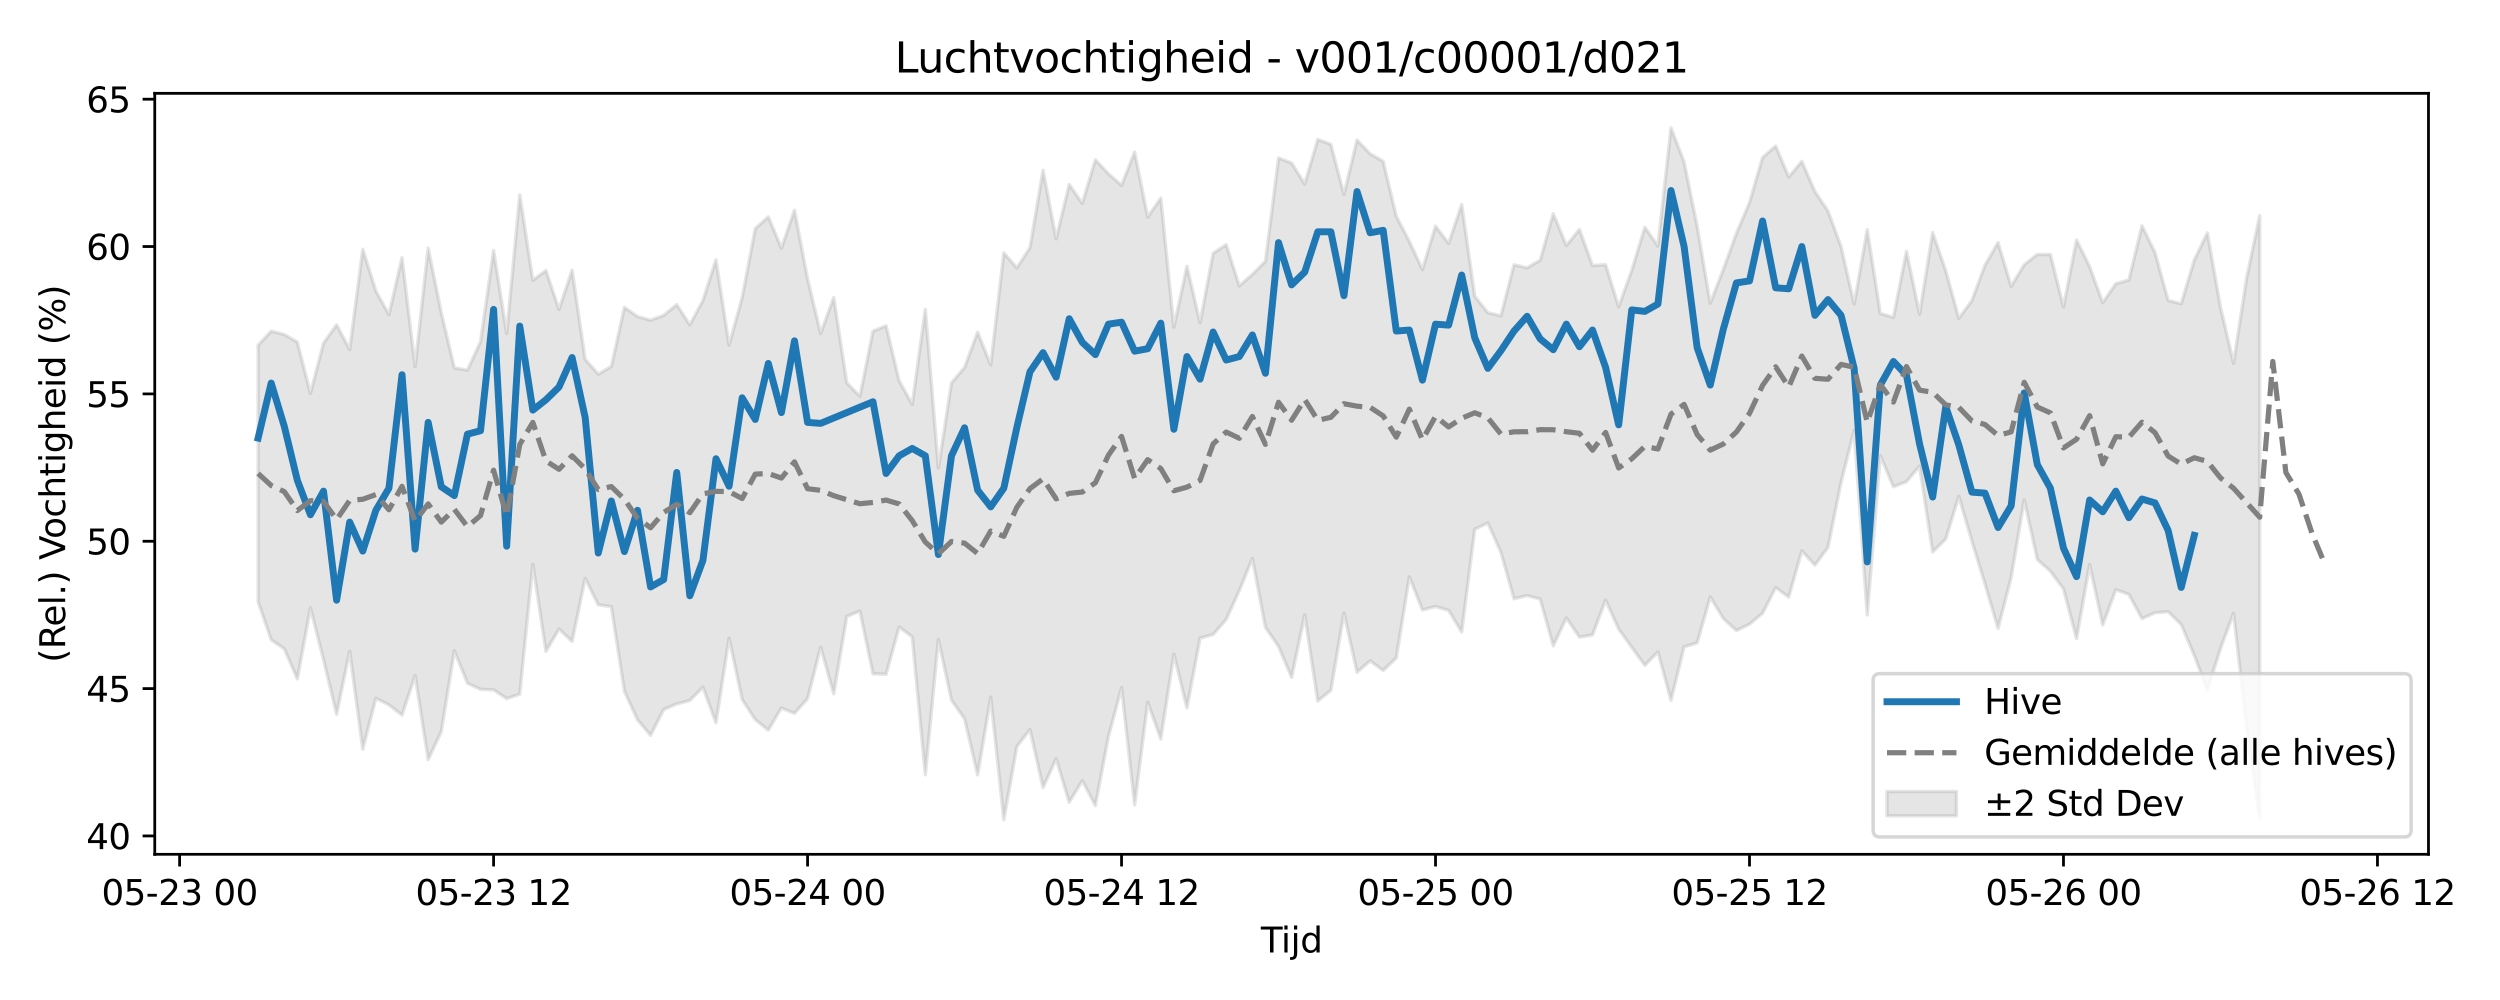 <?xml version="1.0" encoding="utf-8" standalone="no"?>
<!DOCTYPE svg PUBLIC "-//W3C//DTD SVG 1.1//EN"
  "http://www.w3.org/Graphics/SVG/1.1/DTD/svg11.dtd">
<svg xmlns:xlink="http://www.w3.org/1999/xlink" width="720pt" height="288pt" viewBox="0 0 720 288" xmlns="http://www.w3.org/2000/svg" version="1.1">
 <defs>
  <style type="text/css">*{stroke-linejoin: round; stroke-linecap: butt}</style>
 </defs>
 <g id="figure_1">
  <g id="patch_1">
   <path d="M 0 288 
L 720 288 
L 720 0 
L 0 0 
z
" style="fill: #ffffff"/>
  </g>
  <g id="axes_1">
   <g id="patch_2">
    <path d="M 44.57 246.04 
L 699.401 246.04 
L 699.401 26.88 
L 44.57 26.88 
z
" style="fill: #ffffff"/>
   </g>
   <g id="FillBetweenPolyCollection_1">
    <defs>
     <path id="m9703abca6b" d="M 74.335 -188.578 
L 74.335 -114.703 
L 78.103 -103.73 
L 81.871 -101.14 
L 85.638 -92.464 
L 89.406 -112.927 
L 93.174 -98.025 
L 96.941 -82.291 
L 100.709 -100.429 
L 104.477 -72.219 
L 108.245 -86.903 
L 112.012 -84.991 
L 115.78 -82.07 
L 119.548 -93.415 
L 123.316 -69.213 
L 127.083 -77.278 
L 130.851 -100.57 
L 134.619 -91.237 
L 138.386 -89.47 
L 142.154 -89.314 
L 145.922 -86.814 
L 149.69 -88.066 
L 153.457 -125.44 
L 157.225 -100.403 
L 160.993 -106.834 
L 164.761 -103.264 
L 168.528 -121.427 
L 172.296 -113.795 
L 176.064 -113.287 
L 179.831 -88.907 
L 183.599 -80.703 
L 187.367 -76.231 
L 191.135 -83.641 
L 194.902 -85.281 
L 198.67 -86.257 
L 202.438 -90.086 
L 206.206 -79.835 
L 209.973 -104.208 
L 213.741 -86.546 
L 217.509 -80.741 
L 221.276 -77.731 
L 225.044 -84.107 
L 228.812 -82.545 
L 232.58 -86.788 
L 236.347 -101.611 
L 240.115 -88.185 
L 243.883 -110.481 
L 247.651 -112.004 
L 251.418 -93.949 
L 255.186 -93.809 
L 258.954 -107.414 
L 262.722 -104.579 
L 266.489 -64.851 
L 270.257 -103.825 
L 274.025 -86.379 
L 277.792 -80.986 
L 281.56 -64.831 
L 285.328 -87.22 
L 289.096 -51.922 
L 292.863 -72.998 
L 296.631 -77.878 
L 300.399 -61.204 
L 304.167 -69.454 
L 307.934 -56.934 
L 311.702 -63.16 
L 315.47 -55.984 
L 319.237 -75.886 
L 323.005 -89.978 
L 326.773 -56.175 
L 330.541 -85.786 
L 334.308 -75.157 
L 338.076 -99.576 
L 341.844 -84.104 
L 345.612 -104.22 
L 349.379 -105.258 
L 353.147 -109.614 
L 356.915 -117.9 
L 360.682 -127.119 
L 364.45 -107.311 
L 368.218 -101.795 
L 371.986 -92.896 
L 375.753 -110.895 
L 379.521 -86.104 
L 383.289 -89.186 
L 387.057 -111.455 
L 390.824 -94.382 
L 394.592 -97.67 
L 398.36 -94.893 
L 402.127 -98.498 
L 405.895 -121.868 
L 409.663 -112.331 
L 413.431 -113.316 
L 417.198 -112.212 
L 420.966 -105.981 
L 424.734 -135.575 
L 428.502 -137.371 
L 432.269 -128.908 
L 436.037 -115.548 
L 439.805 -116.463 
L 443.572 -115.471 
L 447.34 -102.004 
L 451.108 -110.032 
L 454.876 -104.51 
L 458.643 -105.145 
L 462.411 -115.124 
L 466.179 -106.835 
L 469.947 -101.571 
L 473.714 -96.378 
L 477.482 -100.254 
L 481.25 -86.309 
L 485.018 -101.709 
L 488.785 -102.846 
L 492.553 -116.076 
L 496.321 -109.854 
L 500.088 -106.393 
L 503.856 -108.238 
L 507.624 -111.375 
L 511.392 -118.78 
L 515.159 -116.042 
L 518.927 -129.363 
L 522.695 -125.244 
L 526.463 -130.34 
L 530.23 -149.087 
L 533.998 -164.071 
L 537.766 -110.902 
L 541.533 -156.772 
L 545.301 -147.803 
L 549.069 -149.275 
L 552.837 -153.757 
L 556.604 -129.032 
L 560.372 -132.764 
L 564.14 -145.065 
L 567.908 -132.131 
L 571.675 -119.852 
L 575.443 -107.035 
L 579.211 -121.713 
L 582.978 -144.029 
L 586.746 -126.855 
L 590.514 -123.486 
L 594.282 -118.386 
L 598.049 -104.1 
L 601.817 -125.383 
L 605.585 -107.997 
L 609.353 -118.153 
L 613.12 -116.811 
L 616.888 -109.828 
L 620.656 -111.526 
L 624.423 -111.836 
L 628.191 -108.142 
L 631.959 -99.203 
L 635.727 -89.289 
L 639.494 -101.155 
L 643.262 -111.387 
L 647.03 -78.336 
L 650.798 -52.228 
L 650.798 -225.874 
L 650.798 -225.874 
L 647.03 -207.97 
L 643.262 -183.406 
L 639.494 -199.581 
L 635.727 -220.924 
L 631.959 -213.132 
L 628.191 -200.515 
L 624.423 -201.489 
L 620.656 -215.237 
L 616.888 -222.971 
L 613.12 -207.359 
L 609.353 -206.291 
L 605.585 -200.83 
L 601.817 -211.188 
L 598.049 -218.891 
L 594.282 -199.608 
L 590.514 -214.689 
L 586.746 -214.714 
L 582.978 -211.78 
L 579.211 -205.522 
L 575.443 -218.125 
L 571.675 -211.626 
L 567.908 -201.423 
L 564.14 -196.316 
L 560.372 -210.031 
L 556.604 -221.025 
L 552.837 -197.526 
L 549.069 -215.589 
L 545.301 -196.596 
L 541.533 -197.717 
L 537.766 -221.85 
L 533.998 -200.415 
L 530.23 -217.002 
L 526.463 -227.214 
L 522.695 -232.829 
L 518.927 -241.536 
L 515.159 -237.033 
L 511.392 -245.942 
L 507.624 -242.643 
L 503.856 -229.654 
L 500.088 -220.795 
L 496.321 -210.403 
L 492.553 -200.644 
L 488.785 -222.833 
L 485.018 -241.369 
L 481.25 -251.158 
L 477.482 -217.126 
L 473.714 -222.521 
L 469.947 -210.15 
L 466.179 -199.606 
L 462.411 -211.781 
L 458.643 -211.528 
L 454.876 -221.923 
L 451.108 -217.298 
L 447.34 -226.457 
L 443.572 -213.038 
L 439.805 -210.866 
L 436.037 -211.735 
L 432.269 -197.054 
L 428.502 -197.937 
L 424.734 -202.675 
L 420.966 -229.1 
L 417.198 -217.89 
L 413.431 -222.878 
L 409.663 -210.377 
L 405.895 -218.475 
L 402.127 -225.719 
L 398.36 -241.537 
L 394.592 -243.71 
L 390.824 -247.66 
L 387.057 -232 
L 383.289 -246.442 
L 379.521 -247.827 
L 375.753 -235.013 
L 371.986 -241.053 
L 368.218 -242.51 
L 364.45 -212.756 
L 360.682 -208.981 
L 356.915 -205.657 
L 353.147 -217.527 
L 349.379 -215.046 
L 345.612 -195.053 
L 341.844 -211.302 
L 338.076 -193.756 
L 334.308 -230.953 
L 330.541 -225.464 
L 326.773 -244.221 
L 323.005 -234.617 
L 319.237 -237.958 
L 315.47 -241.969 
L 311.702 -229.418 
L 307.934 -234.889 
L 304.167 -219.21 
L 300.399 -238.965 
L 296.631 -216.69 
L 292.863 -210.857 
L 289.096 -215.146 
L 285.328 -182.889 
L 281.56 -192.335 
L 277.792 -182.169 
L 274.025 -177.718 
L 270.257 -153.2 
L 266.489 -198.916 
L 262.722 -171.542 
L 258.954 -178.326 
L 255.186 -194.148 
L 251.418 -192.64 
L 247.651 -173.85 
L 243.883 -177.749 
L 240.115 -202.309 
L 236.347 -191.956 
L 232.58 -207.723 
L 228.812 -227.433 
L 225.044 -216.534 
L 221.276 -225.55 
L 217.509 -222.163 
L 213.741 -202.306 
L 209.973 -188.606 
L 206.206 -213.167 
L 202.438 -201.454 
L 198.67 -194.438 
L 194.902 -200.271 
L 191.135 -197.172 
L 187.367 -195.788 
L 183.599 -196.833 
L 179.831 -199.474 
L 176.064 -182.45 
L 172.296 -180.245 
L 168.528 -184.495 
L 164.761 -210.203 
L 160.993 -198.852 
L 157.225 -210.092 
L 153.457 -207.265 
L 149.69 -231.907 
L 145.922 -191.948 
L 142.154 -215.854 
L 138.386 -189.575 
L 134.619 -181.395 
L 130.851 -182.058 
L 127.083 -197.995 
L 123.316 -216.528 
L 119.548 -182.424 
L 115.78 -213.808 
L 112.012 -197.402 
L 108.245 -204.213 
L 104.477 -216.209 
L 100.709 -187.339 
L 96.941 -194.443 
L 93.174 -189.177 
L 89.406 -174.7 
L 85.638 -189.457 
L 81.871 -191.673 
L 78.103 -192.62 
L 74.335 -188.578 
z
" style="stroke: #808080; stroke-opacity: 0.2"/>
    </defs>
    <g clip-path="url(#p42274b6d17)">
     <use xlink:href="#m9703abca6b" x="0" y="288" style="fill: #808080; fill-opacity: 0.2; stroke: #808080; stroke-opacity: 0.2"/>
    </g>
   </g>
   <g id="matplotlib.axis_1">
    <g id="xtick_1">
     <g id="line2d_1">
      <defs>
       <path id="md7103f2927" d="M 0 0 
L 0 3.5 
" style="stroke: #000000; stroke-width: 0.8"/>
      </defs>
      <g>
       <use xlink:href="#md7103f2927" x="51.729" y="246.04" style="stroke: #000000; stroke-width: 0.8"/>
      </g>
     </g>
     <g id="text_1">
      <!-- 05-23 00 -->
      <g transform="translate(29.248 260.638) scale(0.1 -0.1)">
       <defs>
        <path id="DejaVuSans-30" d="M 2034 4250 
Q 1547 4250 1301 3770 
Q 1056 3291 1056 2328 
Q 1056 1369 1301 889 
Q 1547 409 2034 409 
Q 2525 409 2770 889 
Q 3016 1369 3016 2328 
Q 3016 3291 2770 3770 
Q 2525 4250 2034 4250 
z
M 2034 4750 
Q 2819 4750 3233 4129 
Q 3647 3509 3647 2328 
Q 3647 1150 3233 529 
Q 2819 -91 2034 -91 
Q 1250 -91 836 529 
Q 422 1150 422 2328 
Q 422 3509 836 4129 
Q 1250 4750 2034 4750 
z
" transform="scale(0.016)"/>
        <path id="DejaVuSans-35" d="M 691 4666 
L 3169 4666 
L 3169 4134 
L 1269 4134 
L 1269 2991 
Q 1406 3038 1543 3061 
Q 1681 3084 1819 3084 
Q 2600 3084 3056 2656 
Q 3513 2228 3513 1497 
Q 3513 744 3044 326 
Q 2575 -91 1722 -91 
Q 1428 -91 1123 -41 
Q 819 9 494 109 
L 494 744 
Q 775 591 1075 516 
Q 1375 441 1709 441 
Q 2250 441 2565 725 
Q 2881 1009 2881 1497 
Q 2881 1984 2565 2268 
Q 2250 2553 1709 2553 
Q 1456 2553 1204 2497 
Q 953 2441 691 2322 
L 691 4666 
z
" transform="scale(0.016)"/>
        <path id="DejaVuSans-2d" d="M 313 2009 
L 1997 2009 
L 1997 1497 
L 313 1497 
L 313 2009 
z
" transform="scale(0.016)"/>
        <path id="DejaVuSans-32" d="M 1228 531 
L 3431 531 
L 3431 0 
L 469 0 
L 469 531 
Q 828 903 1448 1529 
Q 2069 2156 2228 2338 
Q 2531 2678 2651 2914 
Q 2772 3150 2772 3378 
Q 2772 3750 2511 3984 
Q 2250 4219 1831 4219 
Q 1534 4219 1204 4116 
Q 875 4013 500 3803 
L 500 4441 
Q 881 4594 1212 4672 
Q 1544 4750 1819 4750 
Q 2544 4750 2975 4387 
Q 3406 4025 3406 3419 
Q 3406 3131 3298 2873 
Q 3191 2616 2906 2266 
Q 2828 2175 2409 1742 
Q 1991 1309 1228 531 
z
" transform="scale(0.016)"/>
        <path id="DejaVuSans-33" d="M 2597 2516 
Q 3050 2419 3304 2112 
Q 3559 1806 3559 1356 
Q 3559 666 3084 287 
Q 2609 -91 1734 -91 
Q 1441 -91 1130 -33 
Q 819 25 488 141 
L 488 750 
Q 750 597 1062 519 
Q 1375 441 1716 441 
Q 2309 441 2620 675 
Q 2931 909 2931 1356 
Q 2931 1769 2642 2001 
Q 2353 2234 1838 2234 
L 1294 2234 
L 1294 2753 
L 1863 2753 
Q 2328 2753 2575 2939 
Q 2822 3125 2822 3475 
Q 2822 3834 2567 4026 
Q 2313 4219 1838 4219 
Q 1578 4219 1281 4162 
Q 984 4106 628 3988 
L 628 4550 
Q 988 4650 1302 4700 
Q 1616 4750 1894 4750 
Q 2613 4750 3031 4423 
Q 3450 4097 3450 3541 
Q 3450 3153 3228 2886 
Q 3006 2619 2597 2516 
z
" transform="scale(0.016)"/>
        <path id="DejaVuSans-20" transform="scale(0.016)"/>
       </defs>
       <use xlink:href="#DejaVuSans-30"/>
       <use xlink:href="#DejaVuSans-35" transform="translate(63.623 0)"/>
       <use xlink:href="#DejaVuSans-2d" transform="translate(127.246 0)"/>
       <use xlink:href="#DejaVuSans-32" transform="translate(163.33 0)"/>
       <use xlink:href="#DejaVuSans-33" transform="translate(226.953 0)"/>
       <use xlink:href="#DejaVuSans-20" transform="translate(290.576 0)"/>
       <use xlink:href="#DejaVuSans-30" transform="translate(322.363 0)"/>
       <use xlink:href="#DejaVuSans-30" transform="translate(385.986 0)"/>
      </g>
     </g>
    </g>
    <g id="xtick_2">
     <g id="line2d_2">
      <g>
       <use xlink:href="#md7103f2927" x="142.154" y="246.04" style="stroke: #000000; stroke-width: 0.8"/>
      </g>
     </g>
     <g id="text_2">
      <!-- 05-23 12 -->
      <g transform="translate(119.674 260.638) scale(0.1 -0.1)">
       <defs>
        <path id="DejaVuSans-31" d="M 794 531 
L 1825 531 
L 1825 4091 
L 703 3866 
L 703 4441 
L 1819 4666 
L 2450 4666 
L 2450 531 
L 3481 531 
L 3481 0 
L 794 0 
L 794 531 
z
" transform="scale(0.016)"/>
       </defs>
       <use xlink:href="#DejaVuSans-30"/>
       <use xlink:href="#DejaVuSans-35" transform="translate(63.623 0)"/>
       <use xlink:href="#DejaVuSans-2d" transform="translate(127.246 0)"/>
       <use xlink:href="#DejaVuSans-32" transform="translate(163.33 0)"/>
       <use xlink:href="#DejaVuSans-33" transform="translate(226.953 0)"/>
       <use xlink:href="#DejaVuSans-20" transform="translate(290.576 0)"/>
       <use xlink:href="#DejaVuSans-31" transform="translate(322.363 0)"/>
       <use xlink:href="#DejaVuSans-32" transform="translate(385.986 0)"/>
      </g>
     </g>
    </g>
    <g id="xtick_3">
     <g id="line2d_3">
      <g>
       <use xlink:href="#md7103f2927" x="232.58" y="246.04" style="stroke: #000000; stroke-width: 0.8"/>
      </g>
     </g>
     <g id="text_3">
      <!-- 05-24 00 -->
      <g transform="translate(210.099 260.638) scale(0.1 -0.1)">
       <defs>
        <path id="DejaVuSans-34" d="M 2419 4116 
L 825 1625 
L 2419 1625 
L 2419 4116 
z
M 2253 4666 
L 3047 4666 
L 3047 1625 
L 3713 1625 
L 3713 1100 
L 3047 1100 
L 3047 0 
L 2419 0 
L 2419 1100 
L 313 1100 
L 313 1709 
L 2253 4666 
z
" transform="scale(0.016)"/>
       </defs>
       <use xlink:href="#DejaVuSans-30"/>
       <use xlink:href="#DejaVuSans-35" transform="translate(63.623 0)"/>
       <use xlink:href="#DejaVuSans-2d" transform="translate(127.246 0)"/>
       <use xlink:href="#DejaVuSans-32" transform="translate(163.33 0)"/>
       <use xlink:href="#DejaVuSans-34" transform="translate(226.953 0)"/>
       <use xlink:href="#DejaVuSans-20" transform="translate(290.576 0)"/>
       <use xlink:href="#DejaVuSans-30" transform="translate(322.363 0)"/>
       <use xlink:href="#DejaVuSans-30" transform="translate(385.986 0)"/>
      </g>
     </g>
    </g>
    <g id="xtick_4">
     <g id="line2d_4">
      <g>
       <use xlink:href="#md7103f2927" x="323.005" y="246.04" style="stroke: #000000; stroke-width: 0.8"/>
      </g>
     </g>
     <g id="text_4">
      <!-- 05-24 12 -->
      <g transform="translate(300.525 260.638) scale(0.1 -0.1)">
       <use xlink:href="#DejaVuSans-30"/>
       <use xlink:href="#DejaVuSans-35" transform="translate(63.623 0)"/>
       <use xlink:href="#DejaVuSans-2d" transform="translate(127.246 0)"/>
       <use xlink:href="#DejaVuSans-32" transform="translate(163.33 0)"/>
       <use xlink:href="#DejaVuSans-34" transform="translate(226.953 0)"/>
       <use xlink:href="#DejaVuSans-20" transform="translate(290.576 0)"/>
       <use xlink:href="#DejaVuSans-31" transform="translate(322.363 0)"/>
       <use xlink:href="#DejaVuSans-32" transform="translate(385.986 0)"/>
      </g>
     </g>
    </g>
    <g id="xtick_5">
     <g id="line2d_5">
      <g>
       <use xlink:href="#md7103f2927" x="413.431" y="246.04" style="stroke: #000000; stroke-width: 0.8"/>
      </g>
     </g>
     <g id="text_5">
      <!-- 05-25 00 -->
      <g transform="translate(390.95 260.638) scale(0.1 -0.1)">
       <use xlink:href="#DejaVuSans-30"/>
       <use xlink:href="#DejaVuSans-35" transform="translate(63.623 0)"/>
       <use xlink:href="#DejaVuSans-2d" transform="translate(127.246 0)"/>
       <use xlink:href="#DejaVuSans-32" transform="translate(163.33 0)"/>
       <use xlink:href="#DejaVuSans-35" transform="translate(226.953 0)"/>
       <use xlink:href="#DejaVuSans-20" transform="translate(290.576 0)"/>
       <use xlink:href="#DejaVuSans-30" transform="translate(322.363 0)"/>
       <use xlink:href="#DejaVuSans-30" transform="translate(385.986 0)"/>
      </g>
     </g>
    </g>
    <g id="xtick_6">
     <g id="line2d_6">
      <g>
       <use xlink:href="#md7103f2927" x="503.856" y="246.04" style="stroke: #000000; stroke-width: 0.8"/>
      </g>
     </g>
     <g id="text_6">
      <!-- 05-25 12 -->
      <g transform="translate(481.376 260.638) scale(0.1 -0.1)">
       <use xlink:href="#DejaVuSans-30"/>
       <use xlink:href="#DejaVuSans-35" transform="translate(63.623 0)"/>
       <use xlink:href="#DejaVuSans-2d" transform="translate(127.246 0)"/>
       <use xlink:href="#DejaVuSans-32" transform="translate(163.33 0)"/>
       <use xlink:href="#DejaVuSans-35" transform="translate(226.953 0)"/>
       <use xlink:href="#DejaVuSans-20" transform="translate(290.576 0)"/>
       <use xlink:href="#DejaVuSans-31" transform="translate(322.363 0)"/>
       <use xlink:href="#DejaVuSans-32" transform="translate(385.986 0)"/>
      </g>
     </g>
    </g>
    <g id="xtick_7">
     <g id="line2d_7">
      <g>
       <use xlink:href="#md7103f2927" x="594.282" y="246.04" style="stroke: #000000; stroke-width: 0.8"/>
      </g>
     </g>
     <g id="text_7">
      <!-- 05-26 00 -->
      <g transform="translate(571.801 260.638) scale(0.1 -0.1)">
       <defs>
        <path id="DejaVuSans-36" d="M 2113 2584 
Q 1688 2584 1439 2293 
Q 1191 2003 1191 1497 
Q 1191 994 1439 701 
Q 1688 409 2113 409 
Q 2538 409 2786 701 
Q 3034 994 3034 1497 
Q 3034 2003 2786 2293 
Q 2538 2584 2113 2584 
z
M 3366 4563 
L 3366 3988 
Q 3128 4100 2886 4159 
Q 2644 4219 2406 4219 
Q 1781 4219 1451 3797 
Q 1122 3375 1075 2522 
Q 1259 2794 1537 2939 
Q 1816 3084 2150 3084 
Q 2853 3084 3261 2657 
Q 3669 2231 3669 1497 
Q 3669 778 3244 343 
Q 2819 -91 2113 -91 
Q 1303 -91 875 529 
Q 447 1150 447 2328 
Q 447 3434 972 4092 
Q 1497 4750 2381 4750 
Q 2619 4750 2861 4703 
Q 3103 4656 3366 4563 
z
" transform="scale(0.016)"/>
       </defs>
       <use xlink:href="#DejaVuSans-30"/>
       <use xlink:href="#DejaVuSans-35" transform="translate(63.623 0)"/>
       <use xlink:href="#DejaVuSans-2d" transform="translate(127.246 0)"/>
       <use xlink:href="#DejaVuSans-32" transform="translate(163.33 0)"/>
       <use xlink:href="#DejaVuSans-36" transform="translate(226.953 0)"/>
       <use xlink:href="#DejaVuSans-20" transform="translate(290.576 0)"/>
       <use xlink:href="#DejaVuSans-30" transform="translate(322.363 0)"/>
       <use xlink:href="#DejaVuSans-30" transform="translate(385.986 0)"/>
      </g>
     </g>
    </g>
    <g id="xtick_8">
     <g id="line2d_8">
      <g>
       <use xlink:href="#md7103f2927" x="684.707" y="246.04" style="stroke: #000000; stroke-width: 0.8"/>
      </g>
     </g>
     <g id="text_8">
      <!-- 05-26 12 -->
      <g transform="translate(662.227 260.638) scale(0.1 -0.1)">
       <use xlink:href="#DejaVuSans-30"/>
       <use xlink:href="#DejaVuSans-35" transform="translate(63.623 0)"/>
       <use xlink:href="#DejaVuSans-2d" transform="translate(127.246 0)"/>
       <use xlink:href="#DejaVuSans-32" transform="translate(163.33 0)"/>
       <use xlink:href="#DejaVuSans-36" transform="translate(226.953 0)"/>
       <use xlink:href="#DejaVuSans-20" transform="translate(290.576 0)"/>
       <use xlink:href="#DejaVuSans-31" transform="translate(322.363 0)"/>
       <use xlink:href="#DejaVuSans-32" transform="translate(385.986 0)"/>
      </g>
     </g>
    </g>
    <g id="text_9">
     <!-- Tijd -->
     <g transform="translate(363.136 274.317) scale(0.1 -0.1)">
      <defs>
       <path id="DejaVuSans-54" d="M -19 4666 
L 3928 4666 
L 3928 4134 
L 2272 4134 
L 2272 0 
L 1638 0 
L 1638 4134 
L -19 4134 
L -19 4666 
z
" transform="scale(0.016)"/>
       <path id="DejaVuSans-69" d="M 603 3500 
L 1178 3500 
L 1178 0 
L 603 0 
L 603 3500 
z
M 603 4863 
L 1178 4863 
L 1178 4134 
L 603 4134 
L 603 4863 
z
" transform="scale(0.016)"/>
       <path id="DejaVuSans-6a" d="M 603 3500 
L 1178 3500 
L 1178 -63 
Q 1178 -731 923 -1031 
Q 669 -1331 103 -1331 
L -116 -1331 
L -116 -844 
L 38 -844 
Q 366 -844 484 -692 
Q 603 -541 603 -63 
L 603 3500 
z
M 603 4863 
L 1178 4863 
L 1178 4134 
L 603 4134 
L 603 4863 
z
" transform="scale(0.016)"/>
       <path id="DejaVuSans-64" d="M 2906 2969 
L 2906 4863 
L 3481 4863 
L 3481 0 
L 2906 0 
L 2906 525 
Q 2725 213 2448 61 
Q 2172 -91 1784 -91 
Q 1150 -91 751 415 
Q 353 922 353 1747 
Q 353 2572 751 3078 
Q 1150 3584 1784 3584 
Q 2172 3584 2448 3432 
Q 2725 3281 2906 2969 
z
M 947 1747 
Q 947 1113 1208 752 
Q 1469 391 1925 391 
Q 2381 391 2643 752 
Q 2906 1113 2906 1747 
Q 2906 2381 2643 2742 
Q 2381 3103 1925 3103 
Q 1469 3103 1208 2742 
Q 947 2381 947 1747 
z
" transform="scale(0.016)"/>
      </defs>
      <use xlink:href="#DejaVuSans-54"/>
      <use xlink:href="#DejaVuSans-69" transform="translate(57.959 0)"/>
      <use xlink:href="#DejaVuSans-6a" transform="translate(85.742 0)"/>
      <use xlink:href="#DejaVuSans-64" transform="translate(113.525 0)"/>
     </g>
    </g>
   </g>
   <g id="matplotlib.axis_2">
    <g id="ytick_1">
     <g id="line2d_9">
      <defs>
       <path id="me006432a93" d="M 0 0 
L -3.5 0 
" style="stroke: #000000; stroke-width: 0.8"/>
      </defs>
      <g>
       <use xlink:href="#me006432a93" x="44.57" y="240.756" style="stroke: #000000; stroke-width: 0.8"/>
      </g>
     </g>
     <g id="text_10">
      <!-- 40 -->
      <g transform="translate(24.845 244.555) scale(0.1 -0.1)">
       <use xlink:href="#DejaVuSans-34"/>
       <use xlink:href="#DejaVuSans-30" transform="translate(63.623 0)"/>
      </g>
     </g>
    </g>
    <g id="ytick_2">
     <g id="line2d_10">
      <g>
       <use xlink:href="#me006432a93" x="44.57" y="198.318" style="stroke: #000000; stroke-width: 0.8"/>
      </g>
     </g>
     <g id="text_11">
      <!-- 45 -->
      <g transform="translate(24.845 202.117) scale(0.1 -0.1)">
       <use xlink:href="#DejaVuSans-34"/>
       <use xlink:href="#DejaVuSans-35" transform="translate(63.623 0)"/>
      </g>
     </g>
    </g>
    <g id="ytick_3">
     <g id="line2d_11">
      <g>
       <use xlink:href="#me006432a93" x="44.57" y="155.881" style="stroke: #000000; stroke-width: 0.8"/>
      </g>
     </g>
     <g id="text_12">
      <!-- 50 -->
      <g transform="translate(24.845 159.68) scale(0.1 -0.1)">
       <use xlink:href="#DejaVuSans-35"/>
       <use xlink:href="#DejaVuSans-30" transform="translate(63.623 0)"/>
      </g>
     </g>
    </g>
    <g id="ytick_4">
     <g id="line2d_12">
      <g>
       <use xlink:href="#me006432a93" x="44.57" y="113.443" style="stroke: #000000; stroke-width: 0.8"/>
      </g>
     </g>
     <g id="text_13">
      <!-- 55 -->
      <g transform="translate(24.845 117.242) scale(0.1 -0.1)">
       <use xlink:href="#DejaVuSans-35"/>
       <use xlink:href="#DejaVuSans-35" transform="translate(63.623 0)"/>
      </g>
     </g>
    </g>
    <g id="ytick_5">
     <g id="line2d_13">
      <g>
       <use xlink:href="#me006432a93" x="44.57" y="71.005" style="stroke: #000000; stroke-width: 0.8"/>
      </g>
     </g>
     <g id="text_14">
      <!-- 60 -->
      <g transform="translate(24.845 74.805) scale(0.1 -0.1)">
       <use xlink:href="#DejaVuSans-36"/>
       <use xlink:href="#DejaVuSans-30" transform="translate(63.623 0)"/>
      </g>
     </g>
    </g>
    <g id="ytick_6">
     <g id="line2d_14">
      <g>
       <use xlink:href="#me006432a93" x="44.57" y="28.568" style="stroke: #000000; stroke-width: 0.8"/>
      </g>
     </g>
     <g id="text_15">
      <!-- 65 -->
      <g transform="translate(24.845 32.367) scale(0.1 -0.1)">
       <use xlink:href="#DejaVuSans-36"/>
       <use xlink:href="#DejaVuSans-35" transform="translate(63.623 0)"/>
      </g>
     </g>
    </g>
    <g id="text_16">
     <!-- (Rel.) Vochtigheid (%) -->
     <g transform="translate(18.765 190.838) rotate(-90) scale(0.1 -0.1)">
      <defs>
       <path id="DejaVuSans-28" d="M 1984 4856 
Q 1566 4138 1362 3434 
Q 1159 2731 1159 2009 
Q 1159 1288 1364 580 
Q 1569 -128 1984 -844 
L 1484 -844 
Q 1016 -109 783 600 
Q 550 1309 550 2009 
Q 550 2706 781 3412 
Q 1013 4119 1484 4856 
L 1984 4856 
z
" transform="scale(0.016)"/>
       <path id="DejaVuSans-52" d="M 2841 2188 
Q 3044 2119 3236 1894 
Q 3428 1669 3622 1275 
L 4263 0 
L 3584 0 
L 2988 1197 
Q 2756 1666 2539 1819 
Q 2322 1972 1947 1972 
L 1259 1972 
L 1259 0 
L 628 0 
L 628 4666 
L 2053 4666 
Q 2853 4666 3247 4331 
Q 3641 3997 3641 3322 
Q 3641 2881 3436 2590 
Q 3231 2300 2841 2188 
z
M 1259 4147 
L 1259 2491 
L 2053 2491 
Q 2509 2491 2742 2702 
Q 2975 2913 2975 3322 
Q 2975 3731 2742 3939 
Q 2509 4147 2053 4147 
L 1259 4147 
z
" transform="scale(0.016)"/>
       <path id="DejaVuSans-65" d="M 3597 1894 
L 3597 1613 
L 953 1613 
Q 991 1019 1311 708 
Q 1631 397 2203 397 
Q 2534 397 2845 478 
Q 3156 559 3463 722 
L 3463 178 
Q 3153 47 2828 -22 
Q 2503 -91 2169 -91 
Q 1331 -91 842 396 
Q 353 884 353 1716 
Q 353 2575 817 3079 
Q 1281 3584 2069 3584 
Q 2775 3584 3186 3129 
Q 3597 2675 3597 1894 
z
M 3022 2063 
Q 3016 2534 2758 2815 
Q 2500 3097 2075 3097 
Q 1594 3097 1305 2825 
Q 1016 2553 972 2059 
L 3022 2063 
z
" transform="scale(0.016)"/>
       <path id="DejaVuSans-6c" d="M 603 4863 
L 1178 4863 
L 1178 0 
L 603 0 
L 603 4863 
z
" transform="scale(0.016)"/>
       <path id="DejaVuSans-2e" d="M 684 794 
L 1344 794 
L 1344 0 
L 684 0 
L 684 794 
z
" transform="scale(0.016)"/>
       <path id="DejaVuSans-29" d="M 513 4856 
L 1013 4856 
Q 1481 4119 1714 3412 
Q 1947 2706 1947 2009 
Q 1947 1309 1714 600 
Q 1481 -109 1013 -844 
L 513 -844 
Q 928 -128 1133 580 
Q 1338 1288 1338 2009 
Q 1338 2731 1133 3434 
Q 928 4138 513 4856 
z
" transform="scale(0.016)"/>
       <path id="DejaVuSans-56" d="M 1831 0 
L 50 4666 
L 709 4666 
L 2188 738 
L 3669 4666 
L 4325 4666 
L 2547 0 
L 1831 0 
z
" transform="scale(0.016)"/>
       <path id="DejaVuSans-6f" d="M 1959 3097 
Q 1497 3097 1228 2736 
Q 959 2375 959 1747 
Q 959 1119 1226 758 
Q 1494 397 1959 397 
Q 2419 397 2687 759 
Q 2956 1122 2956 1747 
Q 2956 2369 2687 2733 
Q 2419 3097 1959 3097 
z
M 1959 3584 
Q 2709 3584 3137 3096 
Q 3566 2609 3566 1747 
Q 3566 888 3137 398 
Q 2709 -91 1959 -91 
Q 1206 -91 779 398 
Q 353 888 353 1747 
Q 353 2609 779 3096 
Q 1206 3584 1959 3584 
z
" transform="scale(0.016)"/>
       <path id="DejaVuSans-63" d="M 3122 3366 
L 3122 2828 
Q 2878 2963 2633 3030 
Q 2388 3097 2138 3097 
Q 1578 3097 1268 2742 
Q 959 2388 959 1747 
Q 959 1106 1268 751 
Q 1578 397 2138 397 
Q 2388 397 2633 464 
Q 2878 531 3122 666 
L 3122 134 
Q 2881 22 2623 -34 
Q 2366 -91 2075 -91 
Q 1284 -91 818 406 
Q 353 903 353 1747 
Q 353 2603 823 3093 
Q 1294 3584 2113 3584 
Q 2378 3584 2631 3529 
Q 2884 3475 3122 3366 
z
" transform="scale(0.016)"/>
       <path id="DejaVuSans-68" d="M 3513 2113 
L 3513 0 
L 2938 0 
L 2938 2094 
Q 2938 2591 2744 2837 
Q 2550 3084 2163 3084 
Q 1697 3084 1428 2787 
Q 1159 2491 1159 1978 
L 1159 0 
L 581 0 
L 581 4863 
L 1159 4863 
L 1159 2956 
Q 1366 3272 1645 3428 
Q 1925 3584 2291 3584 
Q 2894 3584 3203 3211 
Q 3513 2838 3513 2113 
z
" transform="scale(0.016)"/>
       <path id="DejaVuSans-74" d="M 1172 4494 
L 1172 3500 
L 2356 3500 
L 2356 3053 
L 1172 3053 
L 1172 1153 
Q 1172 725 1289 603 
Q 1406 481 1766 481 
L 2356 481 
L 2356 0 
L 1766 0 
Q 1100 0 847 248 
Q 594 497 594 1153 
L 594 3053 
L 172 3053 
L 172 3500 
L 594 3500 
L 594 4494 
L 1172 4494 
z
" transform="scale(0.016)"/>
       <path id="DejaVuSans-67" d="M 2906 1791 
Q 2906 2416 2648 2759 
Q 2391 3103 1925 3103 
Q 1463 3103 1205 2759 
Q 947 2416 947 1791 
Q 947 1169 1205 825 
Q 1463 481 1925 481 
Q 2391 481 2648 825 
Q 2906 1169 2906 1791 
z
M 3481 434 
Q 3481 -459 3084 -895 
Q 2688 -1331 1869 -1331 
Q 1566 -1331 1297 -1286 
Q 1028 -1241 775 -1147 
L 775 -588 
Q 1028 -725 1275 -790 
Q 1522 -856 1778 -856 
Q 2344 -856 2625 -561 
Q 2906 -266 2906 331 
L 2906 616 
Q 2728 306 2450 153 
Q 2172 0 1784 0 
Q 1141 0 747 490 
Q 353 981 353 1791 
Q 353 2603 747 3093 
Q 1141 3584 1784 3584 
Q 2172 3584 2450 3431 
Q 2728 3278 2906 2969 
L 2906 3500 
L 3481 3500 
L 3481 434 
z
" transform="scale(0.016)"/>
       <path id="DejaVuSans-25" d="M 4653 2053 
Q 4381 2053 4226 1822 
Q 4072 1591 4072 1178 
Q 4072 772 4226 539 
Q 4381 306 4653 306 
Q 4919 306 5073 539 
Q 5228 772 5228 1178 
Q 5228 1588 5073 1820 
Q 4919 2053 4653 2053 
z
M 4653 2450 
Q 5147 2450 5437 2106 
Q 5728 1763 5728 1178 
Q 5728 594 5436 251 
Q 5144 -91 4653 -91 
Q 4153 -91 3862 251 
Q 3572 594 3572 1178 
Q 3572 1766 3864 2108 
Q 4156 2450 4653 2450 
z
M 1428 4353 
Q 1159 4353 1004 4120 
Q 850 3888 850 3481 
Q 850 3069 1003 2837 
Q 1156 2606 1428 2606 
Q 1700 2606 1854 2837 
Q 2009 3069 2009 3481 
Q 2009 3884 1853 4118 
Q 1697 4353 1428 4353 
z
M 4250 4750 
L 4750 4750 
L 1831 -91 
L 1331 -91 
L 4250 4750 
z
M 1428 4750 
Q 1922 4750 2215 4408 
Q 2509 4066 2509 3481 
Q 2509 2891 2217 2550 
Q 1925 2209 1428 2209 
Q 931 2209 642 2551 
Q 353 2894 353 3481 
Q 353 4063 643 4406 
Q 934 4750 1428 4750 
z
" transform="scale(0.016)"/>
      </defs>
      <use xlink:href="#DejaVuSans-28"/>
      <use xlink:href="#DejaVuSans-52" transform="translate(39.014 0)"/>
      <use xlink:href="#DejaVuSans-65" transform="translate(103.996 0)"/>
      <use xlink:href="#DejaVuSans-6c" transform="translate(165.52 0)"/>
      <use xlink:href="#DejaVuSans-2e" transform="translate(193.303 0)"/>
      <use xlink:href="#DejaVuSans-29" transform="translate(225.09 0)"/>
      <use xlink:href="#DejaVuSans-20" transform="translate(264.104 0)"/>
      <use xlink:href="#DejaVuSans-56" transform="translate(295.891 0)"/>
      <use xlink:href="#DejaVuSans-6f" transform="translate(356.549 0)"/>
      <use xlink:href="#DejaVuSans-63" transform="translate(417.73 0)"/>
      <use xlink:href="#DejaVuSans-68" transform="translate(472.711 0)"/>
      <use xlink:href="#DejaVuSans-74" transform="translate(536.09 0)"/>
      <use xlink:href="#DejaVuSans-69" transform="translate(575.299 0)"/>
      <use xlink:href="#DejaVuSans-67" transform="translate(603.082 0)"/>
      <use xlink:href="#DejaVuSans-68" transform="translate(666.559 0)"/>
      <use xlink:href="#DejaVuSans-65" transform="translate(729.938 0)"/>
      <use xlink:href="#DejaVuSans-69" transform="translate(791.461 0)"/>
      <use xlink:href="#DejaVuSans-64" transform="translate(819.244 0)"/>
      <use xlink:href="#DejaVuSans-20" transform="translate(882.721 0)"/>
      <use xlink:href="#DejaVuSans-28" transform="translate(914.508 0)"/>
      <use xlink:href="#DejaVuSans-25" transform="translate(953.521 0)"/>
      <use xlink:href="#DejaVuSans-29" transform="translate(1048.541 0)"/>
     </g>
    </g>
   </g>
   <g id="line2d_15">
    <path d="M 74.335 126.174 
L 78.103 110.331 
L 81.871 122.779 
L 85.638 138.34 
L 89.406 148.242 
L 93.174 141.452 
L 96.941 172.856 
L 100.709 150.364 
L 104.477 158.71 
L 108.245 146.969 
L 112.012 140.603 
L 115.78 107.926 
L 119.548 158.144 
L 123.316 121.648 
L 127.083 140.179 
L 130.851 142.725 
L 134.619 125.043 
L 138.386 124.052 
L 142.154 89.112 
L 145.922 157.295 
L 149.69 93.922 
L 153.457 118.111 
L 157.225 115.141 
L 160.993 111.463 
L 164.761 102.975 
L 168.528 120.233 
L 172.296 159.276 
L 176.064 144.281 
L 179.831 158.851 
L 183.599 146.969 
L 187.367 169.036 
L 191.135 166.914 
L 194.902 136.076 
L 198.67 171.583 
L 202.438 161.398 
L 206.206 132.116 
L 209.973 140.037 
L 213.741 114.575 
L 217.509 120.799 
L 221.276 104.673 
L 225.044 118.818 
L 228.812 98.165 
L 232.58 121.648 
L 236.347 121.931 
L 251.418 115.706 
L 255.186 136.359 
L 258.954 131.267 
L 262.722 129.145 
L 266.489 131.267 
L 270.257 159.7 
L 274.025 131.267 
L 277.792 123.204 
L 281.56 141.169 
L 285.328 145.979 
L 289.096 140.603 
L 292.863 123.062 
L 296.631 107.077 
L 300.399 101.56 
L 304.167 108.633 
L 307.934 91.8 
L 311.702 98.59 
L 315.47 102.126 
L 319.237 93.356 
L 323.005 92.79 
L 326.773 101.136 
L 330.541 100.429 
L 334.308 93.073 
L 338.076 123.628 
L 341.844 102.692 
L 345.612 109.199 
L 349.379 95.619 
L 353.147 103.682 
L 356.915 102.692 
L 360.682 96.468 
L 364.45 107.502 
L 368.218 69.874 
L 371.986 82.039 
L 375.753 78.361 
L 379.521 66.762 
L 383.289 66.762 
L 387.057 85.151 
L 390.824 55.162 
L 394.592 67.045 
L 398.36 66.337 
L 402.127 95.336 
L 405.895 95.053 
L 409.663 109.482 
L 413.431 93.356 
L 417.198 93.639 
L 420.966 79.21 
L 424.734 97.317 
L 428.502 106.087 
L 432.269 100.995 
L 436.037 95.336 
L 439.805 91.093 
L 443.572 97.6 
L 447.34 100.712 
L 451.108 93.356 
L 454.876 99.863 
L 458.643 95.053 
L 462.411 105.804 
L 466.179 122.355 
L 469.947 89.254 
L 473.714 89.678 
L 477.482 87.556 
L 481.25 54.879 
L 485.018 71.005 
L 488.785 100.146 
L 492.553 110.897 
L 496.321 94.77 
L 500.088 81.473 
L 503.856 80.907 
L 507.624 63.65 
L 511.392 82.888 
L 515.159 83.171 
L 518.927 71.005 
L 522.695 90.81 
L 526.463 86.283 
L 530.23 90.81 
L 533.998 106.087 
L 537.766 161.822 
L 541.533 110.897 
L 545.301 104.107 
L 549.069 108.068 
L 552.837 127.872 
L 556.604 143.149 
L 560.372 117.121 
L 564.14 128.155 
L 567.908 141.735 
L 571.675 142.018 
L 575.443 151.92 
L 579.211 145.696 
L 582.978 113.16 
L 586.746 133.813 
L 590.514 140.603 
L 594.282 157.861 
L 598.049 166.066 
L 601.817 143.998 
L 605.585 147.393 
L 609.353 141.452 
L 613.12 149.091 
L 616.888 143.715 
L 620.656 144.847 
L 624.423 152.769 
L 628.191 169.178 
L 631.959 154.183 
L 631.959 154.183 
" clip-path="url(#p42274b6d17)" style="fill: none; stroke: #1f77b4; stroke-width: 2; stroke-linecap: square"/>
   </g>
   <g id="line2d_16">
    <path d="M 74.335 136.359 
L 78.103 139.825 
L 81.871 141.593 
L 85.638 147.039 
L 89.406 144.187 
L 93.174 144.399 
L 96.941 149.633 
L 100.709 144.116 
L 104.477 143.786 
L 108.245 142.442 
L 112.012 146.804 
L 115.78 140.061 
L 119.548 150.081 
L 123.316 145.13 
L 127.083 150.364 
L 130.851 146.686 
L 134.619 151.684 
L 138.386 148.478 
L 142.154 135.416 
L 145.922 148.619 
L 149.69 128.013 
L 153.457 121.648 
L 157.225 132.752 
L 160.993 135.157 
L 164.761 131.267 
L 168.528 135.039 
L 172.296 140.98 
L 176.064 140.132 
L 179.831 143.809 
L 183.599 149.232 
L 187.367 151.991 
L 191.135 147.594 
L 194.902 145.224 
L 198.67 147.652 
L 202.438 142.23 
L 206.206 141.499 
L 209.973 141.593 
L 213.741 143.574 
L 217.509 136.548 
L 221.276 136.359 
L 225.044 137.68 
L 228.812 133.011 
L 232.58 140.745 
L 236.347 141.216 
L 240.115 142.753 
L 247.651 145.073 
L 251.418 144.705 
L 255.186 144.022 
L 258.954 145.13 
L 262.722 149.939 
L 266.489 156.116 
L 270.257 159.488 
L 274.025 155.951 
L 277.792 156.423 
L 281.56 159.417 
L 285.328 152.945 
L 289.096 154.466 
L 292.863 146.073 
L 296.631 140.716 
L 300.399 137.915 
L 304.167 143.668 
L 307.934 142.088 
L 311.702 141.711 
L 315.47 139.023 
L 319.237 131.078 
L 323.005 125.703 
L 326.773 137.802 
L 330.541 132.375 
L 334.308 134.945 
L 338.076 141.334 
L 341.844 140.297 
L 345.612 138.363 
L 349.379 127.848 
L 353.147 124.43 
L 356.915 126.221 
L 360.682 119.95 
L 364.45 127.966 
L 368.218 115.848 
L 371.986 121.025 
L 375.753 115.046 
L 379.521 121.035 
L 383.289 120.186 
L 387.057 116.272 
L 390.824 116.979 
L 394.592 117.31 
L 398.36 119.785 
L 402.127 125.891 
L 405.895 117.828 
L 409.663 126.646 
L 413.431 119.903 
L 417.198 122.949 
L 420.966 120.459 
L 424.734 118.875 
L 428.502 120.346 
L 432.269 125.019 
L 436.037 124.359 
L 439.805 124.335 
L 443.572 123.746 
L 447.34 123.769 
L 451.108 124.335 
L 454.876 124.783 
L 458.643 129.664 
L 462.411 124.548 
L 466.179 134.78 
L 469.947 132.139 
L 473.714 128.551 
L 477.482 129.31 
L 481.25 119.266 
L 485.018 116.461 
L 488.785 125.161 
L 492.553 129.64 
L 496.321 127.872 
L 500.088 124.406 
L 503.856 119.054 
L 507.624 110.991 
L 511.392 105.639 
L 515.159 111.463 
L 518.927 102.551 
L 522.695 108.963 
L 526.463 109.223 
L 530.23 104.955 
L 533.998 105.757 
L 537.766 121.624 
L 541.533 110.755 
L 545.301 115.801 
L 549.069 105.568 
L 552.837 112.358 
L 556.604 112.971 
L 560.372 116.602 
L 564.14 117.31 
L 567.908 121.223 
L 571.675 122.261 
L 575.443 125.42 
L 579.211 124.382 
L 582.978 110.095 
L 586.746 117.215 
L 590.514 118.913 
L 594.282 129.003 
L 598.049 126.504 
L 601.817 119.714 
L 605.585 133.587 
L 609.353 125.778 
L 613.12 125.915 
L 616.888 121.6 
L 620.656 124.618 
L 624.423 131.338 
L 628.191 133.672 
L 631.959 131.833 
L 635.727 132.894 
L 639.494 137.632 
L 643.262 140.603 
L 650.798 148.949 
L 654.565 104.107 
L 658.333 136.076 
L 662.101 142.301 
L 665.869 153.617 
L 669.636 162.671 
L 669.636 162.671 
" clip-path="url(#p42274b6d17)" style="fill: none; stroke-dasharray: 5.55,2.4; stroke-dashoffset: 0; stroke: #808080; stroke-width: 1.5"/>
   </g>
   <g id="patch_3">
    <path d="M 44.57 246.04 
L 44.57 26.88 
" style="fill: none; stroke: #000000; stroke-width: 0.8; stroke-linejoin: miter; stroke-linecap: square"/>
   </g>
   <g id="patch_4">
    <path d="M 699.401 246.04 
L 699.401 26.88 
" style="fill: none; stroke: #000000; stroke-width: 0.8; stroke-linejoin: miter; stroke-linecap: square"/>
   </g>
   <g id="patch_5">
    <path d="M 44.57 246.04 
L 699.401 246.04 
" style="fill: none; stroke: #000000; stroke-width: 0.8; stroke-linejoin: miter; stroke-linecap: square"/>
   </g>
   <g id="patch_6">
    <path d="M 44.57 26.88 
L 699.401 26.88 
" style="fill: none; stroke: #000000; stroke-width: 0.8; stroke-linejoin: miter; stroke-linecap: square"/>
   </g>
   <g id="text_17">
    <!-- Luchtvochtigheid - v001/c00001/d021 -->
    <g transform="translate(257.696 20.88) scale(0.12 -0.12)">
     <defs>
      <path id="DejaVuSans-4c" d="M 628 4666 
L 1259 4666 
L 1259 531 
L 3531 531 
L 3531 0 
L 628 0 
L 628 4666 
z
" transform="scale(0.016)"/>
      <path id="DejaVuSans-75" d="M 544 1381 
L 544 3500 
L 1119 3500 
L 1119 1403 
Q 1119 906 1312 657 
Q 1506 409 1894 409 
Q 2359 409 2629 706 
Q 2900 1003 2900 1516 
L 2900 3500 
L 3475 3500 
L 3475 0 
L 2900 0 
L 2900 538 
Q 2691 219 2414 64 
Q 2138 -91 1772 -91 
Q 1169 -91 856 284 
Q 544 659 544 1381 
z
M 1991 3584 
L 1991 3584 
z
" transform="scale(0.016)"/>
      <path id="DejaVuSans-76" d="M 191 3500 
L 800 3500 
L 1894 563 
L 2988 3500 
L 3597 3500 
L 2284 0 
L 1503 0 
L 191 3500 
z
" transform="scale(0.016)"/>
      <path id="DejaVuSans-2f" d="M 1625 4666 
L 2156 4666 
L 531 -594 
L 0 -594 
L 1625 4666 
z
" transform="scale(0.016)"/>
     </defs>
     <use xlink:href="#DejaVuSans-4c"/>
     <use xlink:href="#DejaVuSans-75" transform="translate(53.963 0)"/>
     <use xlink:href="#DejaVuSans-63" transform="translate(117.342 0)"/>
     <use xlink:href="#DejaVuSans-68" transform="translate(172.322 0)"/>
     <use xlink:href="#DejaVuSans-74" transform="translate(235.701 0)"/>
     <use xlink:href="#DejaVuSans-76" transform="translate(274.91 0)"/>
     <use xlink:href="#DejaVuSans-6f" transform="translate(334.09 0)"/>
     <use xlink:href="#DejaVuSans-63" transform="translate(395.271 0)"/>
     <use xlink:href="#DejaVuSans-68" transform="translate(450.252 0)"/>
     <use xlink:href="#DejaVuSans-74" transform="translate(513.631 0)"/>
     <use xlink:href="#DejaVuSans-69" transform="translate(552.84 0)"/>
     <use xlink:href="#DejaVuSans-67" transform="translate(580.623 0)"/>
     <use xlink:href="#DejaVuSans-68" transform="translate(644.1 0)"/>
     <use xlink:href="#DejaVuSans-65" transform="translate(707.479 0)"/>
     <use xlink:href="#DejaVuSans-69" transform="translate(769.002 0)"/>
     <use xlink:href="#DejaVuSans-64" transform="translate(796.785 0)"/>
     <use xlink:href="#DejaVuSans-20" transform="translate(860.262 0)"/>
     <use xlink:href="#DejaVuSans-2d" transform="translate(892.049 0)"/>
     <use xlink:href="#DejaVuSans-20" transform="translate(928.133 0)"/>
     <use xlink:href="#DejaVuSans-76" transform="translate(959.92 0)"/>
     <use xlink:href="#DejaVuSans-30" transform="translate(1019.1 0)"/>
     <use xlink:href="#DejaVuSans-30" transform="translate(1082.723 0)"/>
     <use xlink:href="#DejaVuSans-31" transform="translate(1146.346 0)"/>
     <use xlink:href="#DejaVuSans-2f" transform="translate(1209.969 0)"/>
     <use xlink:href="#DejaVuSans-63" transform="translate(1243.66 0)"/>
     <use xlink:href="#DejaVuSans-30" transform="translate(1298.641 0)"/>
     <use xlink:href="#DejaVuSans-30" transform="translate(1362.264 0)"/>
     <use xlink:href="#DejaVuSans-30" transform="translate(1425.887 0)"/>
     <use xlink:href="#DejaVuSans-30" transform="translate(1489.51 0)"/>
     <use xlink:href="#DejaVuSans-31" transform="translate(1553.133 0)"/>
     <use xlink:href="#DejaVuSans-2f" transform="translate(1616.756 0)"/>
     <use xlink:href="#DejaVuSans-64" transform="translate(1650.447 0)"/>
     <use xlink:href="#DejaVuSans-30" transform="translate(1713.924 0)"/>
     <use xlink:href="#DejaVuSans-32" transform="translate(1777.547 0)"/>
     <use xlink:href="#DejaVuSans-31" transform="translate(1841.17 0)"/>
    </g>
   </g>
   <g id="legend_1">
    <g id="patch_7">
     <path d="M 541.458 241.04 
L 692.401 241.04 
Q 694.401 241.04 694.401 239.04 
L 694.401 196.006 
Q 694.401 194.006 692.401 194.006 
L 541.458 194.006 
Q 539.458 194.006 539.458 196.006 
L 539.458 239.04 
Q 539.458 241.04 541.458 241.04 
z
" style="fill: #ffffff; opacity: 0.8; stroke: #cccccc; stroke-linejoin: miter"/>
    </g>
    <g id="line2d_17">
     <path d="M 543.458 202.104 
L 553.458 202.104 
L 563.458 202.104 
" style="fill: none; stroke: #1f77b4; stroke-width: 2; stroke-linecap: square"/>
    </g>
    <g id="text_18">
     <!-- Hive -->
     <g transform="translate(571.458 205.604) scale(0.1 -0.1)">
      <defs>
       <path id="DejaVuSans-48" d="M 628 4666 
L 1259 4666 
L 1259 2753 
L 3553 2753 
L 3553 4666 
L 4184 4666 
L 4184 0 
L 3553 0 
L 3553 2222 
L 1259 2222 
L 1259 0 
L 628 0 
L 628 4666 
z
" transform="scale(0.016)"/>
      </defs>
      <use xlink:href="#DejaVuSans-48"/>
      <use xlink:href="#DejaVuSans-69" transform="translate(75.195 0)"/>
      <use xlink:href="#DejaVuSans-76" transform="translate(102.979 0)"/>
      <use xlink:href="#DejaVuSans-65" transform="translate(162.158 0)"/>
     </g>
    </g>
    <g id="line2d_18">
     <path d="M 543.458 216.782 
L 553.458 216.782 
L 563.458 216.782 
" style="fill: none; stroke-dasharray: 5.55,2.4; stroke-dashoffset: 0; stroke: #808080; stroke-width: 1.5"/>
    </g>
    <g id="text_19">
     <!-- Gemiddelde (alle hives) -->
     <g transform="translate(571.458 220.282) scale(0.1 -0.1)">
      <defs>
       <path id="DejaVuSans-47" d="M 3809 666 
L 3809 1919 
L 2778 1919 
L 2778 2438 
L 4434 2438 
L 4434 434 
Q 4069 175 3628 42 
Q 3188 -91 2688 -91 
Q 1594 -91 976 548 
Q 359 1188 359 2328 
Q 359 3472 976 4111 
Q 1594 4750 2688 4750 
Q 3144 4750 3555 4637 
Q 3966 4525 4313 4306 
L 4313 3634 
Q 3963 3931 3569 4081 
Q 3175 4231 2741 4231 
Q 1884 4231 1454 3753 
Q 1025 3275 1025 2328 
Q 1025 1384 1454 906 
Q 1884 428 2741 428 
Q 3075 428 3337 486 
Q 3600 544 3809 666 
z
" transform="scale(0.016)"/>
       <path id="DejaVuSans-6d" d="M 3328 2828 
Q 3544 3216 3844 3400 
Q 4144 3584 4550 3584 
Q 5097 3584 5394 3201 
Q 5691 2819 5691 2113 
L 5691 0 
L 5113 0 
L 5113 2094 
Q 5113 2597 4934 2840 
Q 4756 3084 4391 3084 
Q 3944 3084 3684 2787 
Q 3425 2491 3425 1978 
L 3425 0 
L 2847 0 
L 2847 2094 
Q 2847 2600 2669 2842 
Q 2491 3084 2119 3084 
Q 1678 3084 1418 2786 
Q 1159 2488 1159 1978 
L 1159 0 
L 581 0 
L 581 3500 
L 1159 3500 
L 1159 2956 
Q 1356 3278 1631 3431 
Q 1906 3584 2284 3584 
Q 2666 3584 2933 3390 
Q 3200 3197 3328 2828 
z
" transform="scale(0.016)"/>
       <path id="DejaVuSans-61" d="M 2194 1759 
Q 1497 1759 1228 1600 
Q 959 1441 959 1056 
Q 959 750 1161 570 
Q 1363 391 1709 391 
Q 2188 391 2477 730 
Q 2766 1069 2766 1631 
L 2766 1759 
L 2194 1759 
z
M 3341 1997 
L 3341 0 
L 2766 0 
L 2766 531 
Q 2569 213 2275 61 
Q 1981 -91 1556 -91 
Q 1019 -91 701 211 
Q 384 513 384 1019 
Q 384 1609 779 1909 
Q 1175 2209 1959 2209 
L 2766 2209 
L 2766 2266 
Q 2766 2663 2505 2880 
Q 2244 3097 1772 3097 
Q 1472 3097 1187 3025 
Q 903 2953 641 2809 
L 641 3341 
Q 956 3463 1253 3523 
Q 1550 3584 1831 3584 
Q 2591 3584 2966 3190 
Q 3341 2797 3341 1997 
z
" transform="scale(0.016)"/>
       <path id="DejaVuSans-73" d="M 2834 3397 
L 2834 2853 
Q 2591 2978 2328 3040 
Q 2066 3103 1784 3103 
Q 1356 3103 1142 2972 
Q 928 2841 928 2578 
Q 928 2378 1081 2264 
Q 1234 2150 1697 2047 
L 1894 2003 
Q 2506 1872 2764 1633 
Q 3022 1394 3022 966 
Q 3022 478 2636 193 
Q 2250 -91 1575 -91 
Q 1294 -91 989 -36 
Q 684 19 347 128 
L 347 722 
Q 666 556 975 473 
Q 1284 391 1588 391 
Q 1994 391 2212 530 
Q 2431 669 2431 922 
Q 2431 1156 2273 1281 
Q 2116 1406 1581 1522 
L 1381 1569 
Q 847 1681 609 1914 
Q 372 2147 372 2553 
Q 372 3047 722 3315 
Q 1072 3584 1716 3584 
Q 2034 3584 2315 3537 
Q 2597 3491 2834 3397 
z
" transform="scale(0.016)"/>
      </defs>
      <use xlink:href="#DejaVuSans-47"/>
      <use xlink:href="#DejaVuSans-65" transform="translate(77.49 0)"/>
      <use xlink:href="#DejaVuSans-6d" transform="translate(139.014 0)"/>
      <use xlink:href="#DejaVuSans-69" transform="translate(236.426 0)"/>
      <use xlink:href="#DejaVuSans-64" transform="translate(264.209 0)"/>
      <use xlink:href="#DejaVuSans-64" transform="translate(327.686 0)"/>
      <use xlink:href="#DejaVuSans-65" transform="translate(391.162 0)"/>
      <use xlink:href="#DejaVuSans-6c" transform="translate(452.686 0)"/>
      <use xlink:href="#DejaVuSans-64" transform="translate(480.469 0)"/>
      <use xlink:href="#DejaVuSans-65" transform="translate(543.945 0)"/>
      <use xlink:href="#DejaVuSans-20" transform="translate(605.469 0)"/>
      <use xlink:href="#DejaVuSans-28" transform="translate(637.256 0)"/>
      <use xlink:href="#DejaVuSans-61" transform="translate(676.27 0)"/>
      <use xlink:href="#DejaVuSans-6c" transform="translate(737.549 0)"/>
      <use xlink:href="#DejaVuSans-6c" transform="translate(765.332 0)"/>
      <use xlink:href="#DejaVuSans-65" transform="translate(793.115 0)"/>
      <use xlink:href="#DejaVuSans-20" transform="translate(854.639 0)"/>
      <use xlink:href="#DejaVuSans-68" transform="translate(886.426 0)"/>
      <use xlink:href="#DejaVuSans-69" transform="translate(949.805 0)"/>
      <use xlink:href="#DejaVuSans-76" transform="translate(977.588 0)"/>
      <use xlink:href="#DejaVuSans-65" transform="translate(1036.768 0)"/>
      <use xlink:href="#DejaVuSans-73" transform="translate(1098.291 0)"/>
      <use xlink:href="#DejaVuSans-29" transform="translate(1150.391 0)"/>
     </g>
    </g>
    <g id="patch_8">
     <path d="M 543.458 234.96 
L 563.458 234.96 
L 563.458 227.96 
L 543.458 227.96 
z
" style="fill: #808080; fill-opacity: 0.2; stroke: #808080; stroke-opacity: 0.2; stroke-linejoin: miter"/>
    </g>
    <g id="text_20">
     <!-- ±2 Std Dev -->
     <g transform="translate(571.458 234.96) scale(0.1 -0.1)">
      <defs>
       <path id="DejaVuSans-b1" d="M 2944 4013 
L 2944 2803 
L 4684 2803 
L 4684 2272 
L 2944 2272 
L 2944 1063 
L 2419 1063 
L 2419 2272 
L 678 2272 
L 678 2803 
L 2419 2803 
L 2419 4013 
L 2944 4013 
z
M 678 531 
L 4684 531 
L 4684 0 
L 678 0 
L 678 531 
z
" transform="scale(0.016)"/>
       <path id="DejaVuSans-53" d="M 3425 4513 
L 3425 3897 
Q 3066 4069 2747 4153 
Q 2428 4238 2131 4238 
Q 1616 4238 1336 4038 
Q 1056 3838 1056 3469 
Q 1056 3159 1242 3001 
Q 1428 2844 1947 2747 
L 2328 2669 
Q 3034 2534 3370 2195 
Q 3706 1856 3706 1288 
Q 3706 609 3251 259 
Q 2797 -91 1919 -91 
Q 1588 -91 1214 -16 
Q 841 59 441 206 
L 441 856 
Q 825 641 1194 531 
Q 1563 422 1919 422 
Q 2459 422 2753 634 
Q 3047 847 3047 1241 
Q 3047 1584 2836 1778 
Q 2625 1972 2144 2069 
L 1759 2144 
Q 1053 2284 737 2584 
Q 422 2884 422 3419 
Q 422 4038 858 4394 
Q 1294 4750 2059 4750 
Q 2388 4750 2728 4690 
Q 3069 4631 3425 4513 
z
" transform="scale(0.016)"/>
       <path id="DejaVuSans-44" d="M 1259 4147 
L 1259 519 
L 2022 519 
Q 2988 519 3436 956 
Q 3884 1394 3884 2338 
Q 3884 3275 3436 3711 
Q 2988 4147 2022 4147 
L 1259 4147 
z
M 628 4666 
L 1925 4666 
Q 3281 4666 3915 4102 
Q 4550 3538 4550 2338 
Q 4550 1131 3912 565 
Q 3275 0 1925 0 
L 628 0 
L 628 4666 
z
" transform="scale(0.016)"/>
      </defs>
      <use xlink:href="#DejaVuSans-b1"/>
      <use xlink:href="#DejaVuSans-32" transform="translate(83.789 0)"/>
      <use xlink:href="#DejaVuSans-20" transform="translate(147.412 0)"/>
      <use xlink:href="#DejaVuSans-53" transform="translate(179.199 0)"/>
      <use xlink:href="#DejaVuSans-74" transform="translate(242.676 0)"/>
      <use xlink:href="#DejaVuSans-64" transform="translate(281.885 0)"/>
      <use xlink:href="#DejaVuSans-20" transform="translate(345.361 0)"/>
      <use xlink:href="#DejaVuSans-44" transform="translate(377.148 0)"/>
      <use xlink:href="#DejaVuSans-65" transform="translate(454.15 0)"/>
      <use xlink:href="#DejaVuSans-76" transform="translate(515.674 0)"/>
     </g>
    </g>
   </g>
  </g>
 </g>
 <defs>
  <clipPath id="p42274b6d17">
   <rect x="44.57" y="26.88" width="654.831" height="219.16"/>
  </clipPath>
 </defs>
</svg>
